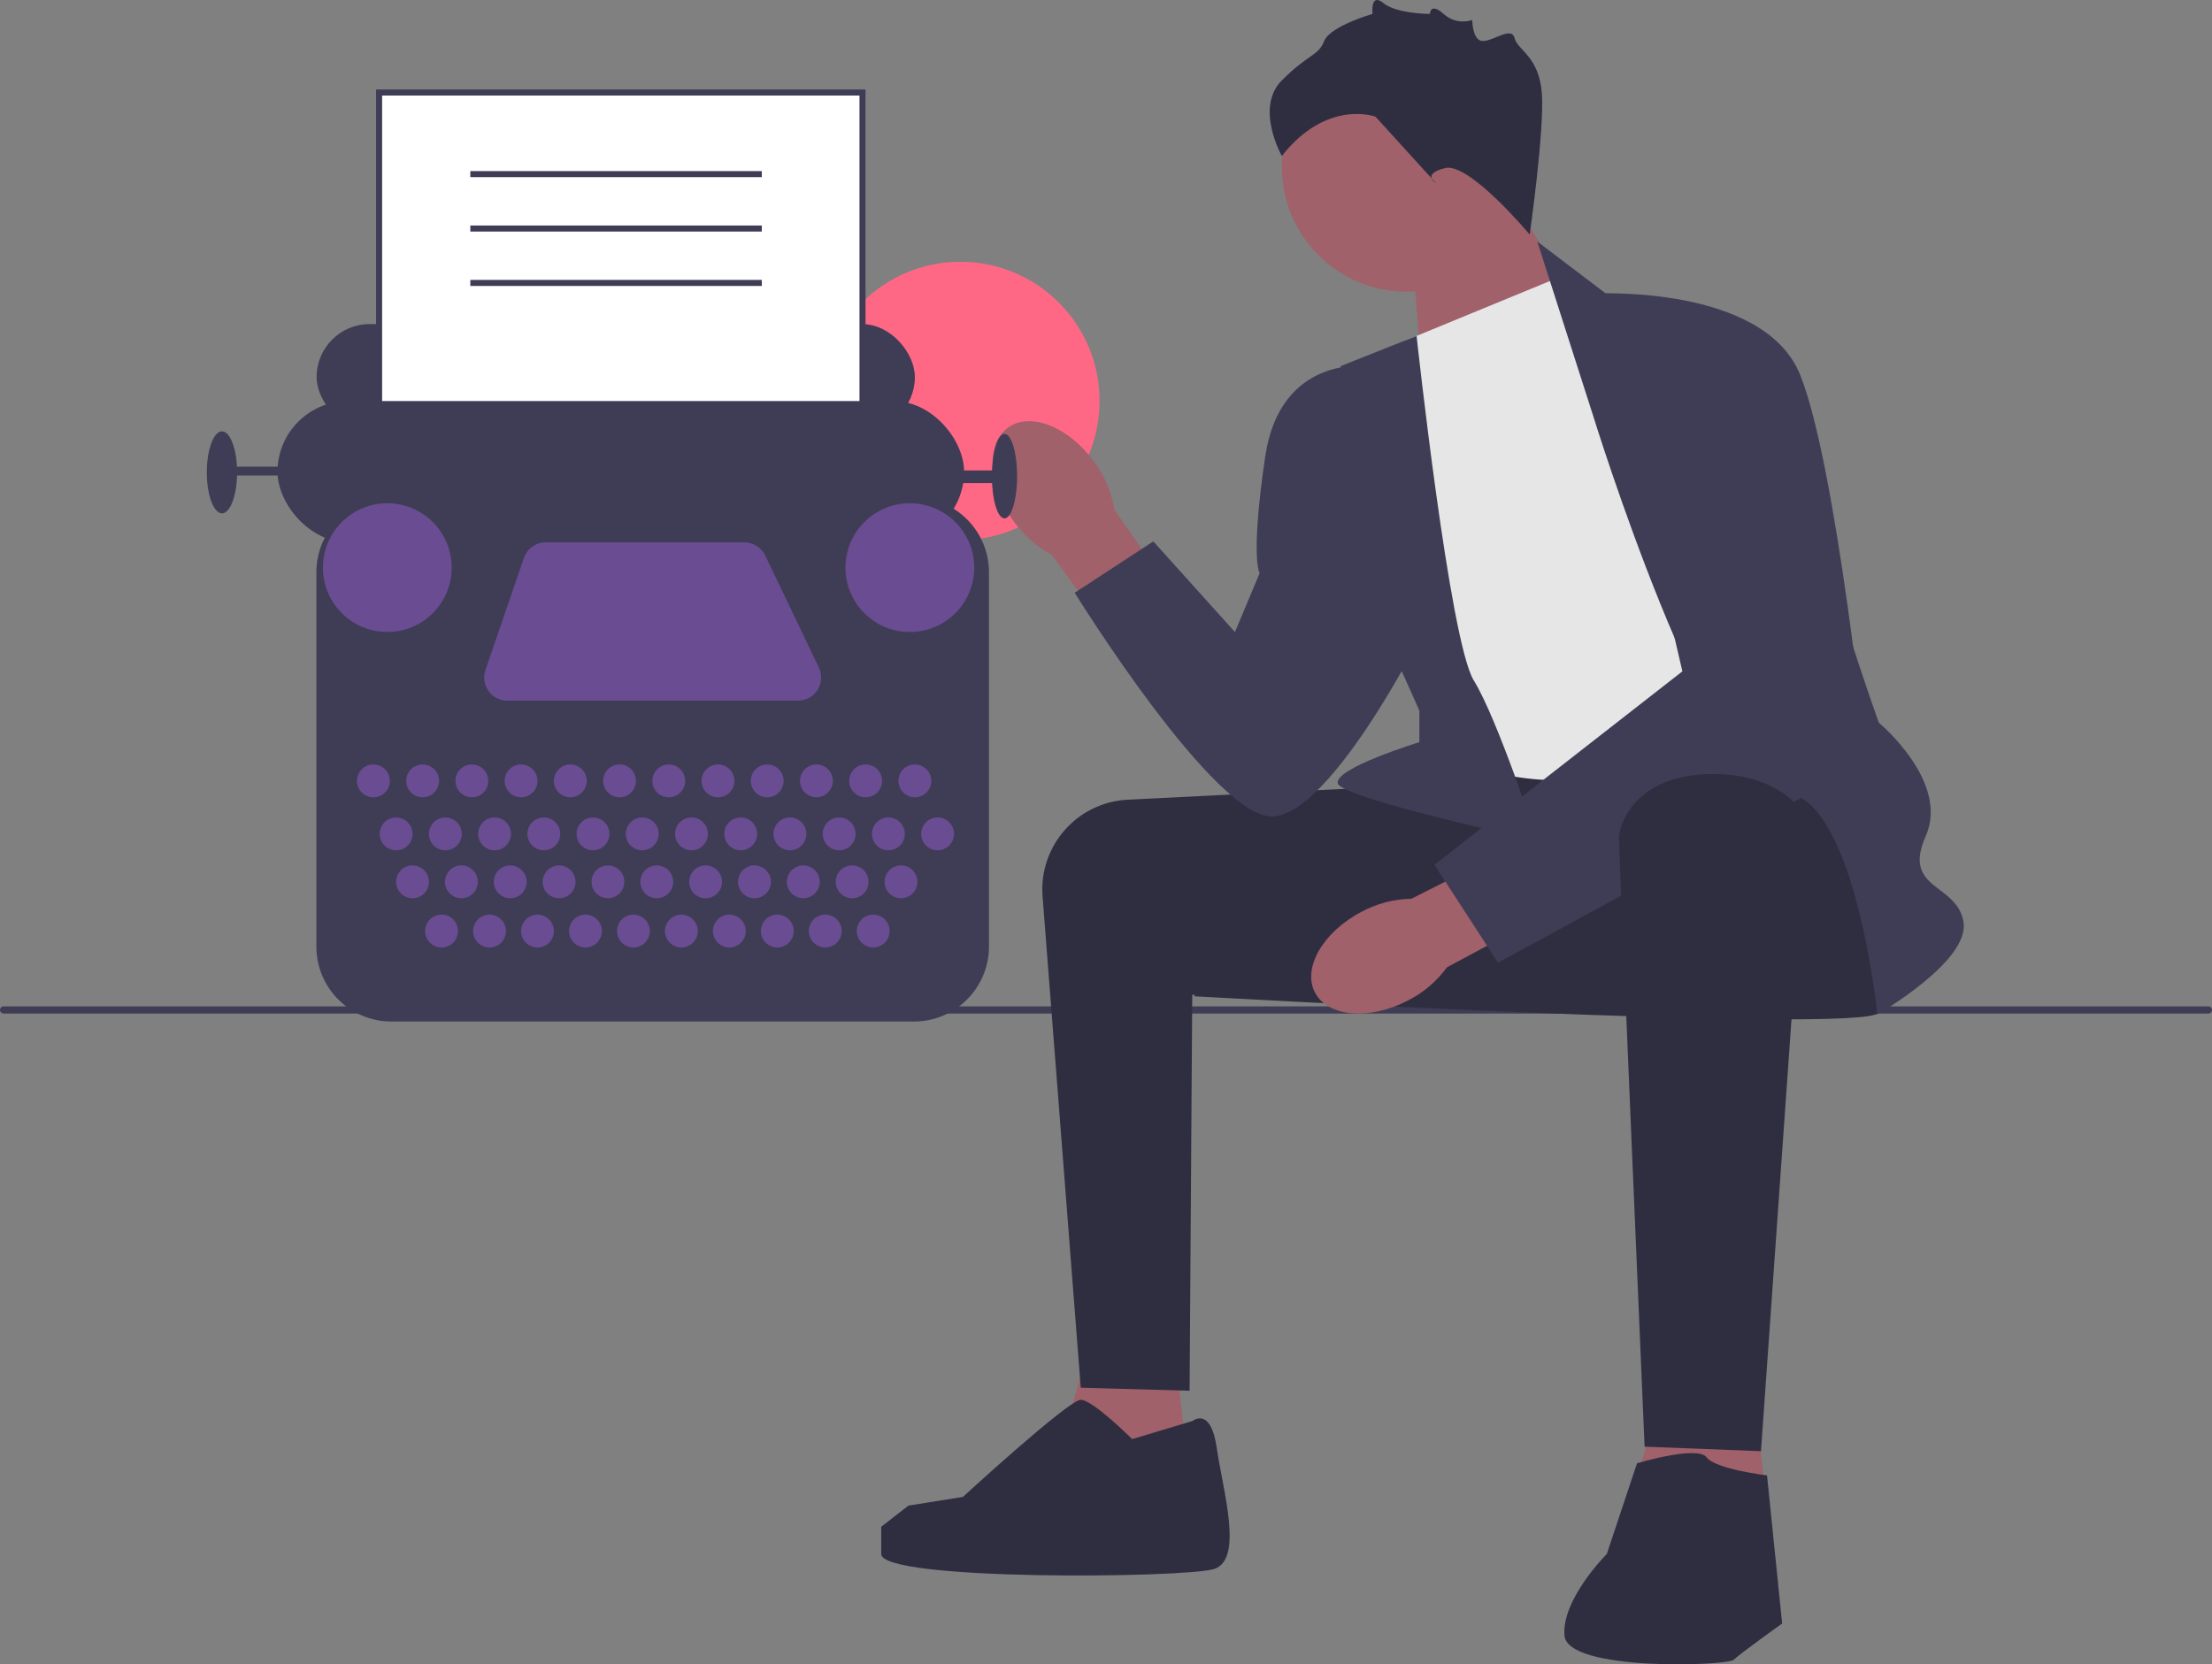 <svg xmlns="http://www.w3.org/2000/svg" width="731.67" height="550.618" viewBox="0 0 731.67 550.618" xmlns:xlink="http://www.w3.org/1999/xlink"><rect x="0" y="0" width="731.67" height="550.618" fill="#808080" stroke="none"/><circle cx="317.682" cy="132.627" r="46.021" fill="#ff6884"/><g><path d="M0,334.134c0,.66,.53,1.19,1.19,1.19H730.48c.66,0,1.19-.53,1.19-1.19,0-.66-.53-1.19-1.19-1.19H1.19c-.66,0-1.19,.53-1.19,1.19Z" fill="#3f3d56"/><g><polygon points="466.985 81.606 470.811 130.557 526.268 107.393 494.985 57.606 466.985 81.606" fill="#a0616a"/><circle cx="465.323" cy="55.181" r="41.339" fill="#a0616a"/><polygon points="387.985 440.606 394.985 503.393 345.985 496.606 361.985 438.606 387.985 440.606" fill="#a0616a"/><polygon points="578.985 449.606 585.985 512.393 536.985 505.606 552.985 447.606 578.985 449.606" fill="#a0616a"/><path d="M462.485,260.106c-.669,0-54.146,2.685-89.477,4.463-16.723,.841-29.452,15.315-28.155,32.009l12.632,162.528,36,1,.878-131,71.122,4-3-73Z" fill="#2f2e41"/><path d="M619.485,259.106s9,69,2,76c-7,7-226.5-5.5-226.5-5.5,0,0,48.154-69.537,56.827-71.519,8.673-1.981,146.673-8.981,146.673-8.981l21,10Z" fill="#2f2e41"/><path id="uuid-395a52e4-5c72-4314-a9bf-6720c6920e4c-235" d="M335.127,172.233c-8.359-11.691-9.103-25.48-1.662-30.799,7.441-5.319,20.247-.152,28.607,11.544,3.404,4.626,5.65,10,6.551,15.673l34.792,49.981-19.8,13.708-35.775-48.834c-5.078-2.688-9.437-6.554-12.714-11.273Z" fill="#a0616a"/><path id="uuid-2bcb0f29-4cb0-4836-b3e1-c42200070018-236" d="M465.674,331.017c-12.747,6.638-26.505,5.441-30.727-2.672-4.223-8.113,2.688-20.068,15.44-26.706,5.058-2.722,10.694-4.192,16.436-4.289l54.365-27.441,10.797,21.526-53.367,28.575c-3.374,4.65-7.812,8.425-12.944,11.008Z" fill="#a0616a"/><path d="M464.985,112.606l51-21,96,148s-67,15-90,18c-23,3-49-9-49-9l-8-136Z" fill="#e6e6e6"/><path d="M526.985,137.606l-18.5-57.709,24,18.209s68,45,68,64c0,19,21,77,21,77,0,0,23.5,19.5,15.5,37.5-8,18,10.5,15.5,12.5,28.5,2,13-28.5,30.5-28.5,30.5,0,0-7.5-73.5-31.5-73.5-24,0-62.5-124.5-62.5-124.5Z" fill="#3f3d56"/><path d="M468.568,111.13l-25.084,9.976s4,70,8,76,18,38,18,38v10.429s-28,8.571-27,13.571c1,5,66,19,66,19,0,0-13-40-21-53-8-13-18.916-113.976-18.916-113.976Z" fill="#3f3d56"/><path d="M527.485,97.106s56-3,68,27c12,30,22,128,22,128l-122,66.374-21-32.374,82-64-29-125Z" fill="#3f3d56"/><path d="M452.485,121.106s-29-4-34,30-1.823,38.5-1.823,38.5l-8.177,19.5-27-30-26,17s47,76,66,74c19-2,47-57,47-57l-16-92Z" fill="#3f3d56"/><path d="M597.323,270.145l-14.839,209.961-38.5-1.5s-8.5-198.5-8.5-201.5c0-3,4-20,29-21,25-1,32.839,14.039,32.839,14.039Z" fill="#2f2e41"/><path d="M541.485,484.106s20-6,23-2c3,4,20,6,20,6l5,49s-14,10-16,12-55,4-56-8c-1-12,14-27,14-27l10-30Z" fill="#2f2e41"/><path d="M394.485,470.106s6-5,8,9c2,14,9,37-1,40-10,3-110,4-110-5v-9l9-7,18.004-2.869s34.996-32.131,38.996-32.131c4,0,17,13,17,13l20-6Z" fill="#2f2e41"/><path d="M505.985,77.606s-20-24-28-22-3,5-3,5l-20-22s-16-6-31,13c0,0-9-16,0-25,9-9,12-8,14-13,2-5,16-9,16-9,0,0-.803-7.197,3.598-3.598s15.394,3.598,15.394,3.598c0,0,.063-4,4.535,0s9.472,2,9.472,2c0,0,0,6.921,3.5,6.961,3.5,.039,9.5-4.961,10.5-.961s8,6,9,18-4,47-4,47Z" fill="#2f2e41"/></g></g><g><rect x="104.731" y="107.214" width="197.887" height="35.069" rx="17.534" ry="17.534" fill="#3f3d56"/><rect x="125.397" y="30.606" width="159.896" height="175.343" fill="#fff"/><path d="M286.293,206.949H124.397V29.606h161.896V206.949Zm-159.896-2h157.896V31.606H126.397V204.949Z" fill="#3f3d56"/><rect x="91.789" y="132.681" width="227.111" height="46.758" rx="23.379" ry="23.379" fill="#3f3d56"/><ellipse cx="332.26" cy="157.521" rx="4.175" ry="13.986" fill="#3f3d56"/><ellipse cx="73.42" cy="156.269" rx="5.01" ry="13.568" fill="#3f3d56"/><rect x="74.672" y="154.39" width="28.806" height="2.922" fill="#3f3d56"/><rect x="306.376" y="155.642" width="23.379" height="4.175" fill="#3f3d56"/><path d="M302.334,337.957H129.439c-13.669,0-24.79-11.121-24.79-24.79v-123.841c0-13.669,11.121-24.79,24.79-24.79h172.896c13.669,0,24.789,11.121,24.789,24.79v123.841c0,13.669-11.12,24.79-24.789,24.79Z" fill="#3f3d56"/><circle cx="123.518" cy="258.343" r="5.427" fill="#6a4c93"/><circle cx="131.033" cy="275.878" r="5.427" fill="#6a4c93"/><circle cx="136.46" cy="291.742" r="5.427" fill="#6a4c93"/><circle cx="146.062" cy="308.024" r="5.427" fill="#6a4c93"/><circle cx="161.926" cy="308.024" r="5.427" fill="#6a4c93"/><circle cx="177.791" cy="308.024" r="5.427" fill="#6a4c93"/><circle cx="193.655" cy="308.024" r="5.427" fill="#6a4c93"/><circle cx="209.52" cy="308.024" r="5.427" fill="#6a4c93"/><circle cx="225.384" cy="308.024" r="5.427" fill="#6a4c93"/><circle cx="241.248" cy="308.024" r="5.427" fill="#6a4c93"/><circle cx="257.113" cy="308.024" r="5.427" fill="#6a4c93"/><circle cx="272.977" cy="308.024" r="5.427" fill="#6a4c93"/><circle cx="288.841" cy="308.024" r="5.427" fill="#6a4c93"/><circle cx="152.617" cy="291.742" r="5.427" fill="#6a4c93"/><circle cx="168.773" cy="291.742" r="5.427" fill="#6a4c93"/><circle cx="184.93" cy="291.742" r="5.427" fill="#6a4c93"/><circle cx="201.086" cy="291.742" r="5.427" fill="#6a4c93"/><circle cx="217.243" cy="291.742" r="5.427" fill="#6a4c93"/><circle cx="233.4" cy="291.742" r="5.427" fill="#6a4c93"/><circle cx="249.556" cy="291.742" r="5.427" fill="#6a4c93"/><circle cx="265.713" cy="291.742" r="5.427" fill="#6a4c93"/><circle cx="281.869" cy="291.742" r="5.427" fill="#6a4c93"/><circle cx="298.026" cy="291.742" r="5.427" fill="#6a4c93"/><circle cx="147.314" cy="275.878" r="5.427" fill="#6a4c93"/><circle cx="163.596" cy="275.878" r="5.427" fill="#6a4c93"/><circle cx="179.878" cy="275.878" r="5.427" fill="#6a4c93"/><circle cx="196.16" cy="275.878" r="5.427" fill="#6a4c93"/><circle cx="212.442" cy="275.878" r="5.427" fill="#6a4c93"/><circle cx="228.724" cy="275.878" r="5.427" fill="#6a4c93"/><circle cx="245.006" cy="275.878" r="5.427" fill="#6a4c93"/><circle cx="261.287" cy="275.878" r="5.427" fill="#6a4c93"/><circle cx="277.569" cy="275.878" r="5.427" fill="#6a4c93"/><circle cx="293.851" cy="275.878" r="5.427" fill="#6a4c93"/><circle cx="310.133" cy="275.878" r="5.427" fill="#6a4c93"/><circle cx="139.8" cy="258.343" r="5.427" fill="#6a4c93"/><circle cx="156.082" cy="258.343" r="5.427" fill="#6a4c93"/><circle cx="172.363" cy="258.343" r="5.427" fill="#6a4c93"/><circle cx="188.645" cy="258.343" r="5.427" fill="#6a4c93"/><circle cx="204.927" cy="258.343" r="5.427" fill="#6a4c93"/><circle cx="221.209" cy="258.343" r="5.427" fill="#6a4c93"/><circle cx="237.491" cy="258.343" r="5.427" fill="#6a4c93"/><circle cx="253.773" cy="258.343" r="5.427" fill="#6a4c93"/><circle cx="270.055" cy="258.343" r="5.427" fill="#6a4c93"/><circle cx="286.336" cy="258.343" r="5.427" fill="#6a4c93"/><circle cx="302.618" cy="258.343" r="5.427" fill="#6a4c93"/><circle cx="128.11" cy="187.789" r="21.292" fill="#6a4c93"/><circle cx="300.948" cy="187.789" r="21.292" fill="#6a4c93"/><path d="M180.522,179.439h65.701c2.945,0,5.628,1.691,6.899,4.347l17.731,37.06c2.429,5.076-1.272,10.948-6.899,10.948h-96.139c-5.248,0-8.936-5.164-7.234-10.128l12.707-37.06c1.06-3.091,3.967-5.167,7.234-5.167Z" fill="#6a4c93"/></g><rect x="155.568" y="56.606" width="96.417" height="2" fill="#3f3d56"/><rect x="155.568" y="74.606" width="96.417" height="2" fill="#3f3d56"/><rect x="155.568" y="92.606" width="96.417" height="2" fill="#3f3d56"/></svg>